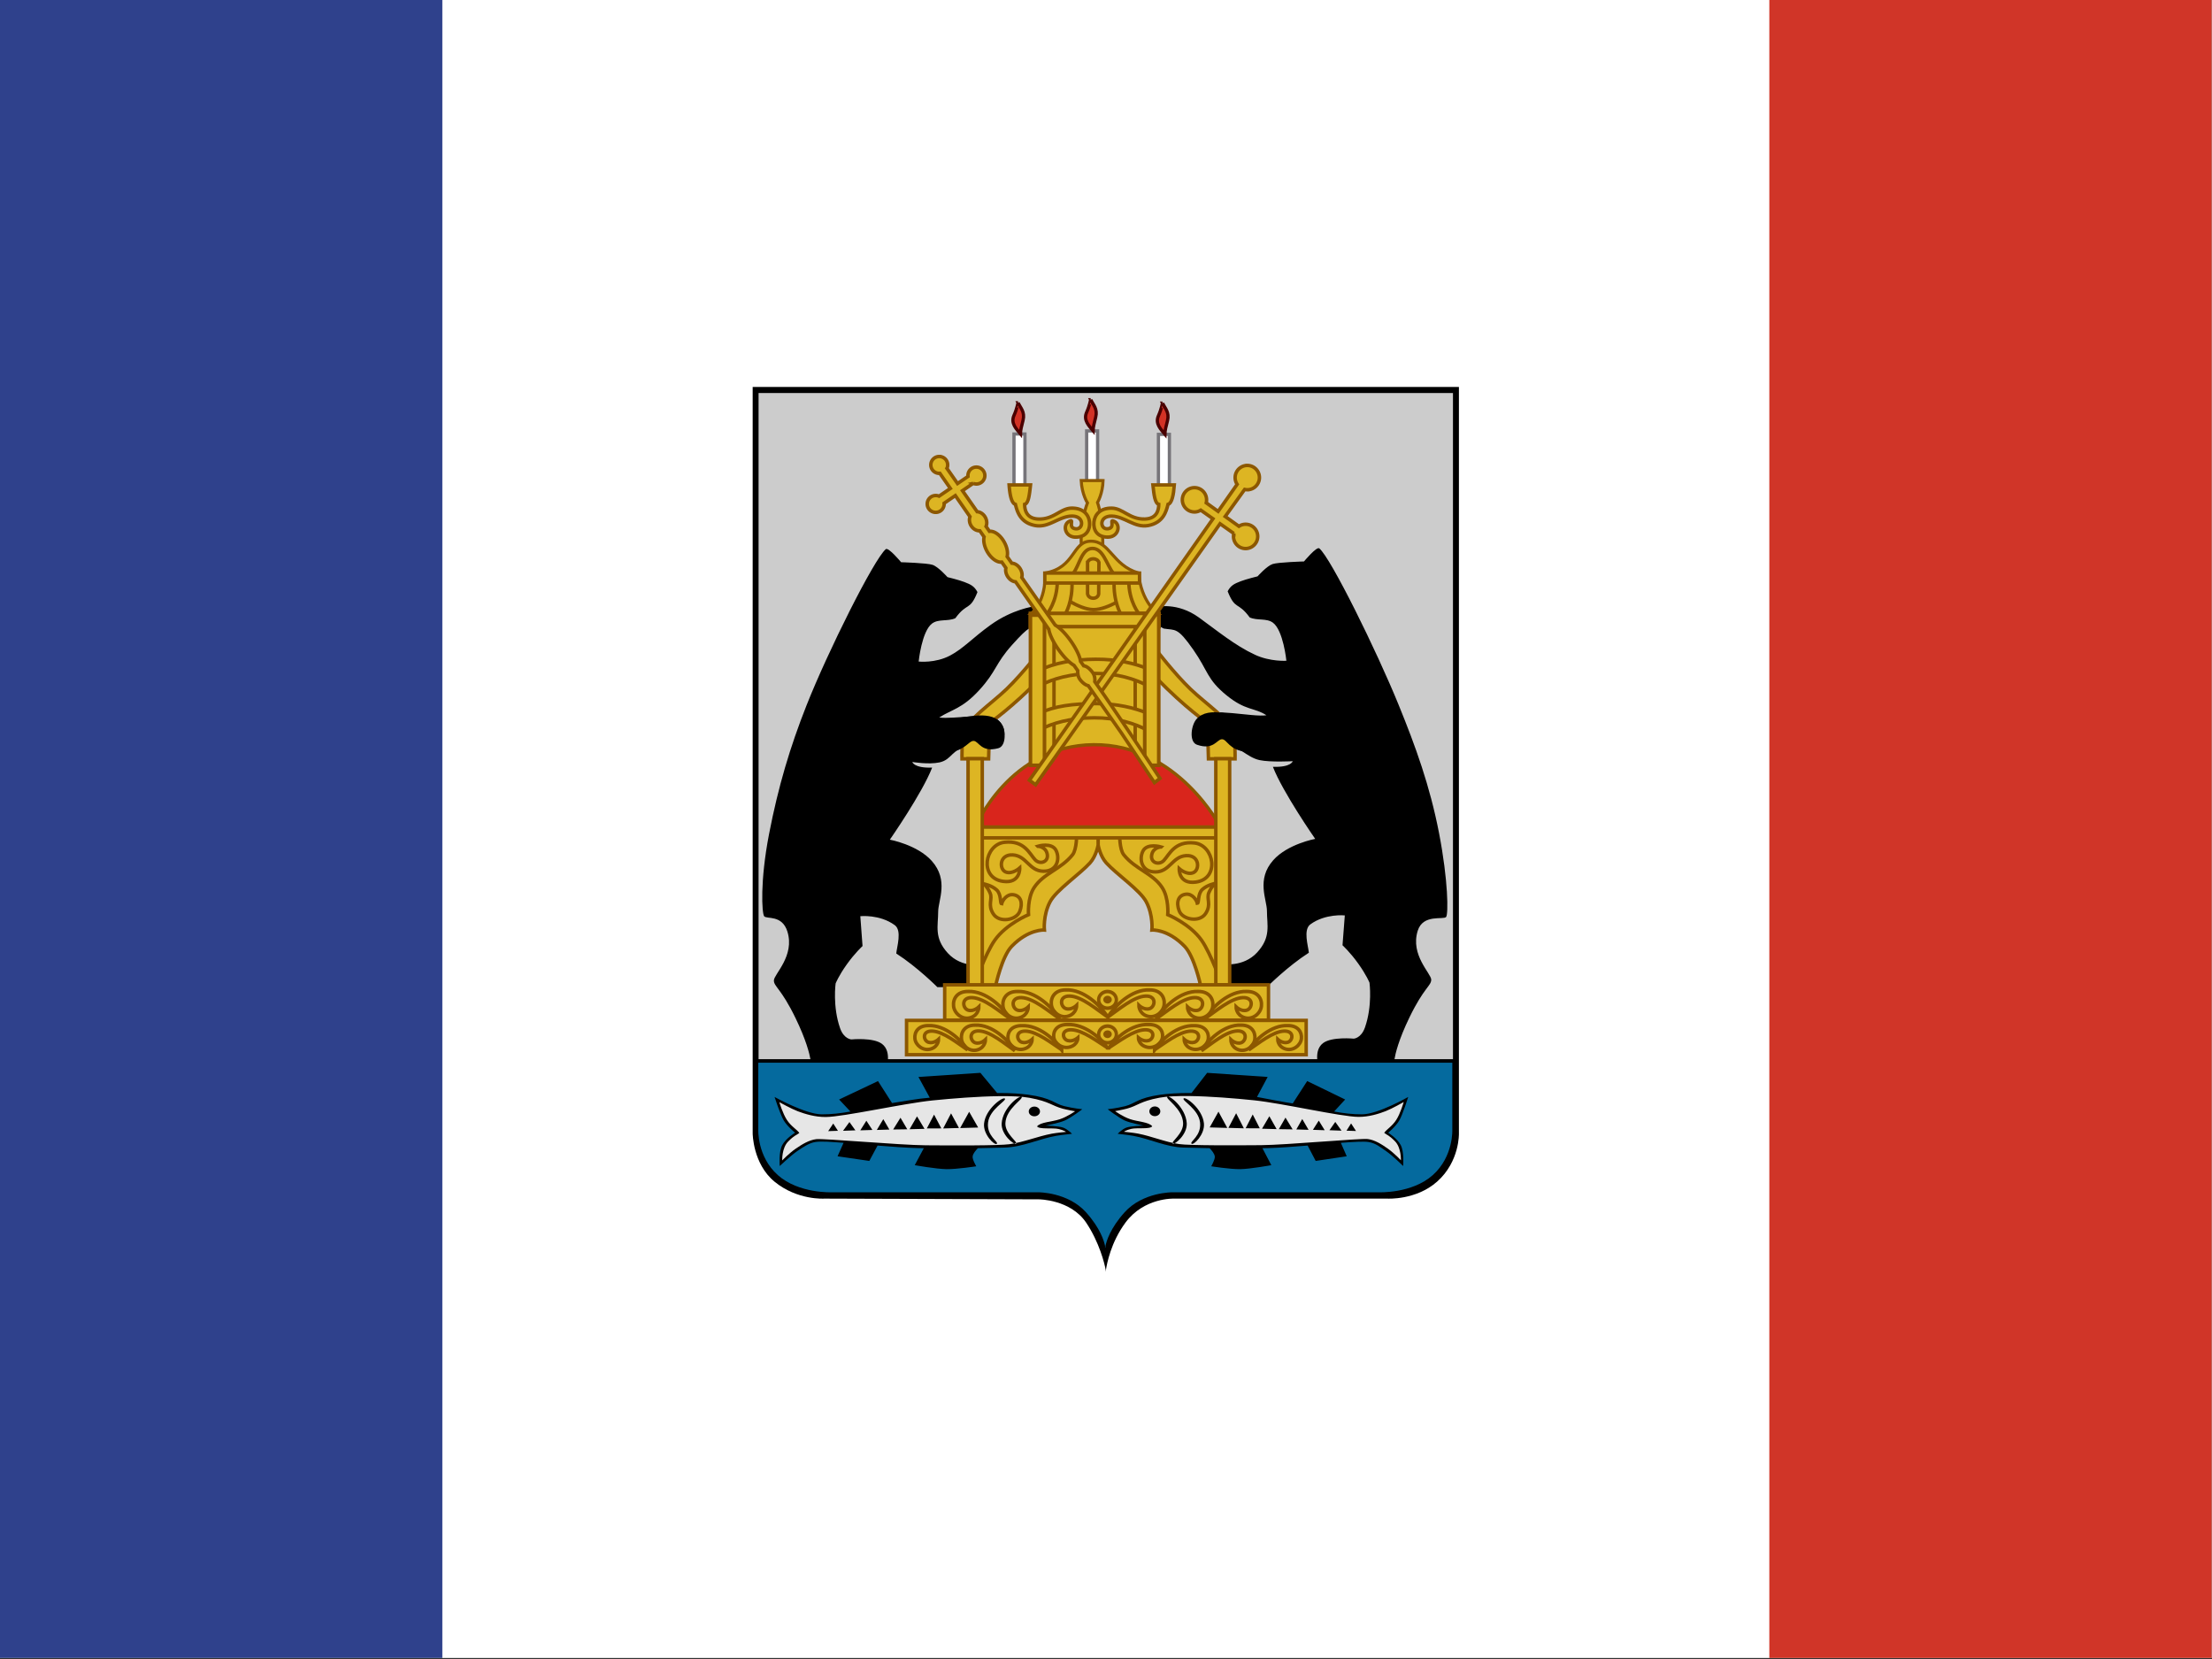 <svg id="flag-icons-ru-ngr" class="fi fi-ru-ngr" viewBox="0 0 640 480" xmlns="http://www.w3.org/2000/svg" width="640" height="480">
  <rect x="0" y="0" width="640" height="480" fill="#333333" stroke="none"/>
  <g style="stroke-width:1.989">
    <path fill="#fff" d="M0 0h1350v900H0z" style="stroke-width:1.989" transform="scale(.474 .533)"/>
    <path fill="#2f418c" d="M0 0h270v900H0z" style="stroke-width:1.989" transform="scale(.474 .533)"/>
    <path fill="#d03528" d="M1080 0h270v900h-270z" style="stroke-width:1.989" transform="scale(.474 .533)"/>
  </g>
  <g style="stroke-width:1.652">
    <g style="stroke-width:1.652">
      <path d="M129.56 192.28v356.97s.06 14.553 10.469 23.094c10.901 8.943 23.75 8.094 23.75 8.094l102.65.346s15.124.024 22.604 11.122c6.26 9.29 8.872 19.741 9.344 22.594v.781l.062-.406.063.406v-.78c.471-2.854 2.3-13.075 9.344-22.595 8.967-12.119 23.296-11.469 23.296-11.469h101.95s13.662.824 23.75-8.094c10.9-9.635 10.469-23.094 10.469-23.094V192.28H298.376z" style="stroke-width:1.652" transform="translate(139.387 -4.367)scale(.605)"/>
      <path fill="#ccc" d="M132.38 195.19v318.56h24.802c-.499-2.793-2.089-9.266-7.109-19.625-6.91-14.262-10.38-15.074-10.365-18.031s10.118-11.741 6.451-23.406c-2.57-8.175-9.99-5.768-11.117-7.312-1.054-1.446-2.044-16.565 2.349-39.281 4.393-22.717 10.041-41.602 17.881-61.439 10.276-26.002 32.413-70.194 37.954-74.812 1.268-1.056 7.328 6.25 7.328 6.25s12.32.349 15.03 1.25c2.762.92 7.14 5.875 7.14 5.875s5.476 1.334 8.08 2.344c3.068 1.19 4.746 1.957 6.263 4.813-3.732 9.292-4.81 4.64-10.585 12.5-3.592 1.617-8.004.24-11.086 2.5-4.983 3.655-6.45 18.219-6.45 18.219s7.888.91 15.03-2.875c6.44-3.413 10.635-8.343 19.353-14.625 10.343-7.454 20.415-8.808 20.415-8.808s2.56 5.14 4.45 8.62c-5.604.906-6.267.505-14.5 9.656-8.232 9.152-7.45 12.578-15.697 21.62s-13.265 9.312-19.214 13.166c6.733 1.03 24.05-2.787 28.373 1.47 3.747 3.69 3.04 7.022 1.987 10.145-.815 2.414-6.491 3.61-6.491 3.61s-3.674-.844-10.024-.755c-7.907.11-7.4 5.629-13.719 7.01-5.189 1.134-13.001-.203-13.001-.203s.712 2.985 9.488 2.687c-4.738 12.224-20.23 34.47-20.23 34.47s13.133 2.406 20.042 10.155c8.272 9.278 3.06 18.93 3.07 24.281.012 6.786-2.1 12.513 4.634 19.844s16.66 5.531 16.66 5.531l-.188 10.72h-21.482s-9.572-9.619-19.666-16.095c.275-3.148 2.824-10.972-.72-13.562-7.208-5.269-16.472-4.28-16.472-4.28l1.065 14.28s-3.582 3.254-7.516 8.75-5.355 9.125-5.355 9.125-1.524 10.955 2.13 21.406c1.817 5.198 5.386 5.375 5.386 5.375s10.448-1.045 14.656 2.125c2.583 1.946 2.96 5.139 2.85 7.313h205.3c-.172-2.166.043-5.62 2.786-7.688 4.208-3.17 14.687-2.125 14.687-2.125s3.538-.176 5.355-5.375c3.654-10.45 2.161-21.406 2.161-21.406s-1.452-3.629-5.386-9.125-7.516-8.75-7.516-8.75l1.096-14.28s-9.264-.989-16.472 4.28c-3.544 2.591-.995 10.414-.72 13.562-10.094 6.476-19.697 16.094-19.697 16.094h-21.451l-.188-10.719s9.895 1.8 16.628-5.53c6.734-7.332 4.654-13.059 4.666-19.845.01-5.352-5.234-15.003 3.038-24.28 6.909-7.75 20.042-10.157 20.042-10.157s-15.491-22.245-20.23-34.469c8.776.298 9.488-2.687 9.488-2.687s-10.72.603-15.908-.531c-6.32-1.382-10.006-7.39-17.912-7.5-6.35-.09-6.578-.003-6.578-.003s-3.479-.361-5.136-2.917c-1.495-2.304-1.13-8.6 1.455-10.68 5.221-4.203 24.765.695 31.5-.335-5.95-3.855-9.87-2.017-19.19-9.63s-8.683-11.524-15.72-21.622c-7.743-11.11-8.583-9.296-14.187-10.202-6.613-2.93-3.271-10.349-3.271-10.349s9.698-2.434 20.042 5.02c8.718 6.283 17.177 13.36 26.837 17.844 7.333 3.404 15.031 2.875 15.031 2.875s-1.467-14.564-6.451-18.219c-3.081-2.26-7.494-.882-11.086-2.5-5.775-7.859-6.821-3.207-10.553-12.5 1.517-2.855 3.196-3.623 6.263-4.812 2.604-1.01 8.048-2.344 8.048-2.344s4.41-4.957 7.171-5.875c2.71-.902 15.031-1.25 15.031-1.25s6.06-7.307 7.328-6.25c5.541 4.618 27.37 48.92 37.923 74.812 8.103 19.88 14.96 38.72 19.353 61.438 4.393 22.716 4.436 38.554 3.382 40-1.126 1.545-11.02-1.582-13.59 6.594-3.668 11.666 6.434 20.449 6.45 23.406s-3.486 3.77-10.397 18.03c-5.264 10.865-6.754 17.452-7.171 20h27.965v-318.56z" style="stroke-width:1.553" transform="translate(139.387 -4.367)scale(.605)"/>
      <path fill="#ddb523" stroke="#8c5700" stroke-width="1" d="M286.038 219.556h-7.704s-.098-6.89.592-7.726c.965-3.62 7.726-8.075 12.299-12.447s10.223-11.706 10.223-11.706l-.296 8.446c-8.4 8.667-14.817 13.039-14.817 13.039zm63.601 0h7.704s.098-6.89-.592-7.726c-.965-3.62-7.726-8.075-12.298-12.447-4.573-4.372-10.224-11.706-10.224-11.706l.296 8.446c8.4 8.667 14.817 13.039 14.817 13.039z"/>
      <g style="stroke-width:1.652">
        <path fill="#fff" stroke="#767479" d="M323.61 214.94h5.238v26.735h-5.238z" style="stroke-width:1.553" transform="translate(139.387 -4.367)scale(.605)"/>
        <path fill="#d23225" stroke="#4a0000" d="M325.55 200.03c-.082 0-.422 2.658-1.94 6.032-1.703 3.784 1.23 6.559 3.09 8.785.032-1.924.538-3.572 1.253-6.498.965-3.952-1.191-5.895-2.403-8.319z" style="stroke-width:1.553" transform="translate(139.387 -4.367)scale(.605)"/>
        <path fill="#fff" stroke="#767479" d="M254.53 214.77h5.238v26.735h-5.238z" style="stroke-width:1.553" transform="translate(139.387 -4.367)scale(.605)"/>
        <path fill="#d23225" stroke="#4a0000" d="M256.47 199.86c-.082 0-.422 2.658-1.94 6.032-1.703 3.785 1.23 6.559 3.09 8.785.032-1.924.538-3.572 1.253-6.498.965-3.952-1.191-5.895-2.403-8.319z" style="stroke-width:1.553" transform="translate(139.387 -4.367)scale(.605)"/>
        <path fill="#fff" stroke="#767479" d="M289.28 213.29h5.238v26.735h-5.238z" style="stroke-width:1.553" transform="translate(139.387 -4.367)scale(.605)"/>
      </g>
      <g fill="#ddb523" style="stroke-width:1.553">
        <path stroke="#8c5700" d="M286.67 237.05c.346 6.663 3.004 10.658 3.004 10.658s-3.745 9.27-2.903 20.601h10.267c.045-13.935-2.557-20.774-2.557-20.774s2.484-4.286 2.657-10.485z" style="stroke-width:1.46" transform="translate(139.387 -4.367)scale(.605)"/>
        <path stroke="#8c5700" d="M262.92 300.49s7.002-5.464 6.448-19.217c14.604-2.514 12.872-15.137 21.852-15.235 9.274-.101 10.175 11.471 22.927 15.235 1.077 13.702 8.956 19.217 8.956 19.217z" style="stroke-width:1.46" transform="translate(139.387 -4.367)scale(.605)"/>
        <path d="M273.75 302.94h39.649v70.275H273.75z" style="stroke-width:1.652" transform="translate(139.387 -4.367)scale(.605)"/>
        <g stroke="#8c5700" style="stroke-width:1.46">
          <path d="M-373.09 267.55h66.531v6.114h-66.531zm-.01 44.94h66.547v6.114H-373.1z" style="stroke-width:1.652" transform="rotate(-90 67.51 -71.877)scale(.605)"/>
          <path d="M293.88 322.49c-10.865.017-20.164 1.84-27.346 5.308l.409 7.255c6.111-3.208 14.58-5.747 26.219-5.782 10.657-.031 19.177 2.59 25.875 6.156v-8.187c-6.805-2.822-15.115-4.765-25.156-4.75zm-.23 21.22c-10.865.017-19.818 1.147-27 4.615l.063 7.948c6.11-3.208 14.58-5.747 26.218-5.782 10.657-.031 19.177 2.59 25.875 6.156v-8.187c-6.805-2.822-15.115-4.765-25.156-4.75z" style="stroke-width:1.652" transform="translate(139.387 -4.367)scale(.605)"/>
        </g>
      </g>
      <path fill="#d9251c" stroke="#8c5700" d="M236.02 402.77H353.3s-20.427-39.778-60.719-39.418-56.556 39.418-56.556 39.418z" style="stroke-width:1.553" transform="translate(139.387 -4.367)scale(.605)"/>
      <g fill="#ddb523" style="stroke-width:1.553">
        <path d="M235.92 405.03v71.844l58.781-67.562 58.812 67.562V405.03l-58.812.313z" style="stroke-width:1.652" transform="translate(139.387 -4.367)scale(.605)"/>
        <g stroke="#8c5700" style="stroke-width:1.46">
          <g style="stroke-width:1.652">
            <g style="stroke-width:1.652">
              <path d="M240.15 429.93s1.598 1.297 2.943 4.328-1.333 5.59 1.558 10.041 11.013 2.993 12.638-1.212.439-7.415-2.943-7.963c-3.382-.55-5.412 2.926-5.713 4.328-.882-.063-.044-4.503-2.424-6.666-2.38-2.162-6.059-2.856-6.059-2.856z" style="stroke-width:1.652" transform="translate(139.387 -4.367)scale(.605)"/>
              <path d="M245.81 478.43h-10.283s5.26-15.117 9.793-21.545c5.533-7.846 16.16-12.242 16.16-12.242s-.632-7.928 2.693-12.976c4.534-6.886 12.836-8.72 18.362-15.669 2.122-2.668 1.958-10.038 1.958-10.038h10.283v5.386s-.872 5.218-3.917 8.57c-4.903 5.394-16.173 13.033-19.097 18.607-3.386 6.454-2.693 13.466-2.693 13.466s-7.539-.612-15.67 7.834c-4.645 4.826-7.59 18.607-7.59 18.607zm97.94 0h10.283s-5.26-15.117-9.793-21.545c-5.533-7.846-16.16-12.242-16.16-12.242s.632-7.928-2.692-12.976c-4.535-6.886-12.836-8.72-18.362-15.669-2.123-2.668-1.96-10.038-1.96-10.038h-10.282v5.386s.872 5.218 3.917 8.57c4.903 5.394 16.173 13.033 19.097 18.607 3.386 6.454 2.693 13.466 2.693 13.466s7.539-.612 15.67 7.834c4.645 4.826 7.59 18.607 7.59 18.607z" style="stroke-width:1.652" transform="translate(139.387 -4.367)scale(.605)"/>
            </g>
            <path d="M237.42 402.75h115.4v5.161h-115.4z" style="stroke-width:1.652" transform="translate(139.387 -4.367)scale(.605)"/>
            <path stroke-width="1.008" d="M280.09 219.526h4.111v65.5h-4.112z"/>
            <g style="stroke-width:1.652">
              <path d="M350.7 429.7s-1.598 1.297-2.943 4.328 1.333 5.59-1.558 10.041-11.013 2.993-12.638-1.212-.439-7.415 2.943-7.964c3.382-.548 5.412 2.927 5.713 4.329.883-.063.044-4.503 2.424-6.666 2.38-2.162 6.059-2.856 6.059-2.856zm.35-59.63h6.621v108.11h-6.621zm-85.11 41.85s3.79.046 4.501 3.809c.712 3.762-3.507 5.117-5.816 2.646-2.643-2.829-5.135-9.394-14.613-8.36s-12.317 17.09-.692 18.698c8.342 1.153 7.964-6.406 7.964-6.406s-3.58 3.235-6.752 1.904c-3.173-1.33-3.069-8.528 3.462-8.136s7.769 7.666 14.542 7.79c6.774.124 8.102-6.151 6.06-10.04-2.043-3.89-8.657-1.905-8.657-1.905z" style="stroke-width:1.652" transform="translate(139.387 -4.367)scale(.605)"/>
              <path d="M324.89 412.26s-3.79.046-4.501 3.809c-.712 3.762 3.507 5.117 5.816 2.646 2.643-2.829 5.135-9.394 14.613-8.36s12.317 17.09.692 18.698c-8.342 1.153-7.964-6.406-7.964-6.406s3.58 3.235 6.752 1.904c3.173-1.33 3.069-8.528-3.462-8.136-6.531.391-7.769 7.666-14.542 7.79-6.774.124-8.102-6.151-6.06-10.04 2.043-3.89 8.657-1.905 8.657-1.905zm-103.5 65.94h154.85v16.869H221.39z" style="stroke-width:1.652" transform="translate(139.387 -4.367)scale(.605)"/>
            </g>
          </g>
          <path stroke-width="1.82" d="M304.08 485.28a4.774 4.285 0 1 1-9.548 0 4.774 4.285 0 1 1 9.548 0z" transform="matrix(.536 0 0 .563 160.012 16.079)"/>
        </g>
      </g>
      <path fill="#8c5700" d="M301.14 485.28a2.02 1.836 0 1 1-4.04 0 2.02 1.836 0 1 1 4.04 0" style="stroke-width:1.553" transform="translate(139.48 -4.367)scale(.605)"/>
      <g fill="#ddb523" stroke="#8c5700" style="stroke-width:1.553">
        <g style="stroke-width:1.652">
          <g style="stroke-width:1.652">
            <path d="M299.43 493.61c3.184-5.305 11.465-13.388 19.954-12.976 5.216-.064 7.338 3.466 6.978 6.978s-4.23 6.828-8.202 5.509c-3.973-1.32-3.918-5.142-3.918-5.142s2.463 2.434 5.142 1.591c2.679-.842 3.496-6.157-1.836-5.998-5.743.171-13.098 6.554-18.118 10.038zm46.5.74c3.184-5.305 11.465-13.388 19.954-12.976 5.216-.064 7.338 3.466 6.978 6.978s-4.23 6.828-8.202 5.509c-3.973-1.32-3.918-5.142-3.918-5.142s2.463 2.434 5.142 1.591c2.679-.842 3.496-6.157-1.836-5.998-5.743.171-13.098 6.554-18.118 10.038zm-46.6-.74c-3.184-5.305-11.465-13.388-19.954-12.976-5.216-.064-7.338 3.466-6.978 6.978s4.23 6.828 8.202 5.509c3.973-1.32 3.917-5.142 3.917-5.142s-2.462 2.434-5.141 1.591c-2.679-.842-3.496-6.157 1.836-5.998 5.743.171 13.098 6.554 18.118 10.038z" style="stroke-width:1.652" transform="translate(139.387 -4.367)scale(.605)"/>
            <path d="M322.68 494.35c3.184-5.305 11.465-13.388 19.954-12.976 5.216-.064 7.338 3.466 6.978 6.978s-4.23 6.828-8.202 5.509c-3.973-1.32-3.918-5.142-3.918-5.142s2.463 2.434 5.142 1.591c2.679-.842 3.496-6.157-1.836-5.998-5.743.171-13.098 6.554-18.118 10.038zm-46.49 0c-3.184-5.305-11.465-13.388-19.954-12.976-5.216-.064-7.338 3.466-6.978 6.978s4.23 6.828 8.202 5.509c3.973-1.32 3.918-5.142 3.918-5.142s-2.463 2.434-5.142 1.591c-2.679-.842-3.496-6.157 1.836-5.998 5.743.171 13.098 6.554 18.118 10.038z" style="stroke-width:1.652" transform="translate(139.387 -4.367)scale(.605)"/>
            <path d="M252.56 494.35c-3.184-5.305-11.465-13.388-19.954-12.976-5.216-.064-7.338 3.466-6.978 6.978s4.23 6.828 8.202 5.509c3.973-1.32 3.917-5.142 3.917-5.142s-2.462 2.434-5.141 1.591c-2.679-.842-3.496-6.157 1.836-5.998 5.743.171 13.098 6.554 18.118 10.038z" style="stroke-width:1.652" transform="translate(139.387 -4.367)scale(.605)"/>
          </g>
          <path d="M203.15 495.21h191.12v16.398H203.15z" style="stroke-width:1.652" transform="translate(139.387 -4.367)scale(.605)"/>
        </g>
        <path stroke-width="1.82" d="M304.08 485.28a4.774 4.285 0 1 1-9.548 0 4.774 4.285 0 1 1 9.548 0z" transform="matrix(.536 0 0 .563 160.012 26.08)"/>
      </g>
      <path fill="#8c5700" d="M301.14 485.28a2.02 1.836 0 1 1-4.04 0 2.02 1.836 0 1 1 4.04 0" style="stroke-width:1.553" transform="translate(139.48 5.634)scale(.605)"/>
      <g fill="#ddb523" stroke="#8c5700" style="stroke-width:1.553">
        <g style="stroke-width:1.652">
          <path d="M299.23 508.31c-3.036-4.555-10.934-11.496-19.031-11.142-4.974-.055-6.998 2.976-6.655 5.992.344 3.015 4.034 5.863 7.823 4.73 3.788-1.133 3.736-4.415 3.736-4.415s-2.35 2.09-4.904 1.366c-2.555-.723-3.334-5.287 1.751-5.15 5.477.147 12.492 5.627 17.28 8.62z" style="stroke-width:1.652" transform="translate(139.387 -4.367)scale(.605)"/>
          <path d="M277.35 509.26c-3.037-4.717-10.939-11.905-19.038-11.539-4.976-.057-7 3.082-6.657 6.205.343 3.122 4.035 6.071 7.825 4.898s3.737-4.572 3.737-4.572-2.35 2.164-4.905 1.415-3.335-5.475 1.752-5.334c5.479.153 12.497 5.828 17.286 8.926z" style="stroke-width:1.652" transform="translate(139.387 -4.367)scale(.605)"/>
          <path d="M254.94 509.71c-3.02-5.003-10.873-12.627-18.923-12.238-4.946-.06-6.959 3.269-6.617 6.58.341 3.313 4.01 6.44 7.778 5.196s3.715-4.849 3.715-4.849-2.336 2.295-4.876 1.501-3.315-5.807 1.741-5.657c5.446.161 12.422 6.181 17.182 9.467z" style="stroke-width:1.652" transform="translate(139.387 -4.367)scale(.605)"/>
          <path d="M232.29 509.29c-2.973-4.741-10.705-11.966-18.632-11.598-4.87-.058-6.851 3.098-6.515 6.236s3.949 6.103 7.658 4.924c3.71-1.18 3.658-4.595 3.658-4.595s-2.3 2.175-4.8 1.422c-2.502-.753-3.265-5.503 1.714-5.361 5.362.153 12.23 5.857 16.917 8.972zm67.6-.98c3.036-4.555 10.934-11.496 19.031-11.142 4.974-.055 6.998 2.976 6.655 5.992-.344 3.015-4.034 5.863-7.823 4.73-3.788-1.133-3.736-4.415-3.736-4.415s2.35 2.09 4.904 1.366c2.555-.723 3.334-5.287-1.751-5.15-5.477.147-12.492 5.627-17.28 8.62z" style="stroke-width:1.652" transform="translate(139.387 -4.367)scale(.605)"/>
          <path d="M321.77 509.26c3.037-4.717 10.939-11.905 19.038-11.539 4.976-.057 7 3.082 6.657 6.205-.343 3.122-4.035 6.071-7.825 4.898s-3.737-4.572-3.737-4.572 2.35 2.164 4.905 1.415 3.335-5.475-1.752-5.334c-5.479.153-12.497 5.828-17.286 8.926z" style="stroke-width:1.652" transform="translate(139.387 -4.367)scale(.605)"/>
          <path d="M344.19 509.71c3.02-5.003 10.873-12.627 18.923-12.238 4.946-.06 6.959 3.269 6.617 6.58-.341 3.313-4.01 6.44-7.778 5.196s-3.715-4.849-3.715-4.849 2.336 2.295 4.876 1.501 3.315-5.807-1.741-5.657c-5.446.161-12.422 6.181-17.182 9.467z" style="stroke-width:1.652" transform="translate(139.387 -4.367)scale(.605)"/>
          <path d="M366.83 509.29c2.973-4.741 10.705-11.966 18.632-11.598 4.87-.058 6.852 3.098 6.515 6.236-.336 3.139-3.949 6.103-7.658 4.924-3.71-1.18-3.658-4.595-3.658-4.595s2.3 2.175 4.8 1.422c2.502-.753 3.265-5.503-1.714-5.361-5.362.153-12.23 5.857-16.917 8.972z" style="stroke-width:1.652" transform="translate(139.387 -4.367)scale(.605)"/>
        </g>
        <path d="M320.96 239.13c.52 4.753.947 8.792 2.81 9.28-.011 2.272-.596 6.817-6.594 7.022-7.398.252-10.516-5.153-15.928-5.202s-8.088 2.997-8.478 6.608 1.367 7.343 6.75 7.25 6.337-6.707 2.26-7.791c-1.36-.361 1.195 3.406-2.416 3.803-3.782.416-4.304-6.194 1.897-6.06s10.907 5.716 17.47 4.504c7.132-1.316 8.621-6.692 9.463-10.134 1.865-.488 2.668-4.527 3.014-9.28z" style="stroke-width:1.652" transform="translate(139.387 -4.367)scale(.605)"/>
      </g>
      <path fill="#d23225" stroke="#4a0000" d="M291.21 198.38c-.082 0-.422 2.658-1.94 6.032-1.703 3.784 1.23 6.559 3.09 8.785.031-1.924.538-3.572 1.253-6.498.965-3.952-1.191-5.895-2.403-8.319z" style="stroke-width:1.553" transform="translate(139.387 -4.367)scale(.605)"/>
      <g fill="#ddb523" stroke="#8c5700" style="stroke-width:1.553">
        <g style="stroke-width:1.652">
          <path d="M275.81 291.31s9.59 7.344 16.658 7.444c7.067.1 17.016-7.098 17.016-7.098s-4.877-7.022-7.523-10.387c-3.182-4.047-4.773-11.912-10.03-11.772-5.038.134-6.033 7.805-8.957 11.772-2.44 3.312-7.164 10.041-7.164 10.041z" style="stroke-width:1.652" transform="translate(139.387 -4.367)scale(.605)"/>
          <path d="M270.26 300.91s5.018-5.832 5.015-16.1c3.136-.095 4.318-.215 6.986 0 .495 10.211-3.224 16.1-3.224 16.1zm44.17 0s-5.018-5.832-5.015-16.1c-3.136-.095-4.318-.215-6.986 0-.495 10.211 3.224 16.1 3.224 16.1zm-24.71-24.72v15.026c.507 2.816 4.994 2.754 5.31 0l.127-15.026c-.76-2.265-4.614-2.387-5.437 0z" style="stroke-width:1.652" transform="translate(139.387 -4.367)scale(.605)"/>
        </g>
        <path stroke-width=".997" d="M302.294 165.809H329.7v2.88h-27.406z"/>
        <path stroke-width="1.054" d="M298.124 177.465h37.217v3.838h-37.217z"/>
        <path stroke-width="1.039" d="M298.142 221.426v-43.45h4.06v43.45z"/>
        <path stroke-width="1.041" d="M331.204 221.426v-43.63h4.06v43.63z"/>
        <g style="stroke-width:1.652">
          <path d="M366.1 229.81a5.819 5.819 0 0 0-4.844 9.031l-9.094 12.938-5.687-4.094c.119-.462.156-.938.156-1.437 0-3.205-2.576-5.812-5.781-5.812a5.82 5.82 0 0 0-5.812 5.812 5.82 5.82 0 0 0 5.812 5.813c1.11 0 2.119-.335 3-.876l5.844 4.125-87.781 125.03 2.948 2.173 88.208-124.83 6.594 4.656a5.7 5.7 0 0 0-.157 1.406c0 3.205 2.576 5.812 5.782 5.812a5.82 5.82 0 0 0 5.812-5.812 5.82 5.82 0 0 0-5.812-5.813 5.7 5.7 0 0 0-3.188.97l-6.562-4.688 9.312-12.938c.407.09.816.156 1.25.156a5.82 5.82 0 0 0 5.813-5.813 5.82 5.82 0 0 0-5.813-5.812z" style="stroke-width:1.652" transform="translate(139.387 -4.367)scale(.605)"/>
          <path d="M218.79 225.53a4.027 4.027 0 0 0-4.031 4.031 4.027 4.027 0 0 0 4.031 4.031c.096 0 .187-.024.281-.03l5.031 7.25-5.406 3.687a4 4 0 0 0-1.594-.313c-2.229 0-4.062 1.802-4.062 4.031 0 2.23 1.833 4.032 4.062 4.032a4.027 4.027 0 0 0 4.032-4.032c0-.107-.023-.207-.032-.312l5.375-3.688 7 10.094c-.403 1.14-.355 2.533.282 3.844.916 1.886 2.735 2.997 4.437 2.906l2.031 2.907c-.42 1.89.063 4.51 1.47 7 1.883 3.336 4.79 5.358 7 5.062l1.968 2.813v.03c-.284 1.212-.02 2.71.844 4.063.97 1.52 2.43 2.427 3.781 2.532l15.875 22.688c.358 2.34 2.006 5.948 4.594 9.625 2.566 3.646 5.373 6.449 7.469 7.625l1.78 2.53c-.054 1.05.09 2.809.97 4.063 1.087 1.552 2.592 2.791 4.093 3.156l16.125 23.031c.013.02.019.044.031.063 5.184 7.76 15.47 23.25 15.47 23.25l2.648-2.026s-20.619-31.374-31.18-46.255c.18-1.52-.094-3.176-1.156-4.563-1.009-1.317-2.432-2.787-4.156-3.03l-1.5-2.126v-.031c-.324-2.332-2.03-5.987-4.657-9.719-2.555-3.63-5.37-6.409-7.468-7.594l-15.97-22.78c.352-1.242.092-2.835-.812-4.25-1.018-1.595-2.561-2.536-3.969-2.563l-2.219-3.156c.45-1.892-.014-4.511-1.437-7.032-1.895-3.355-4.817-5.384-7.031-5.062l-1.625-2.344c.51-1.181.464-2.688-.219-4.094-.846-1.742-2.45-2.852-4.031-2.937l-7.031-10.062 5.125-3.5a4 4 0 0 0 1.53.312c2.23 0 4.063-1.801 4.063-4.03s-1.833-4.063-4.062-4.063-4.031 1.833-4.031 4.062c0 .139.017.271.03.406l-5 3.407-5.062-7.25a4 4 0 0 0 .344-1.657 4.027 4.027 0 0 0-4.031-4.03zm43.65 13.6c-.52 4.753-.946 8.792-2.81 9.28.011 2.272.596 6.817 6.594 7.022 7.398.252 10.516-5.153 15.928-5.202s8.088 2.997 8.478 6.608-1.367 7.343-6.75 7.25-6.337-6.707-2.26-7.791c1.36-.361-1.195 3.406 2.416 3.803 3.782.416 4.304-6.194-1.897-6.06s-10.907 5.716-17.47 4.504c-7.132-1.316-8.621-6.692-9.463-10.134-1.865-.488-2.668-4.527-3.014-9.28z" style="stroke-width:1.652" transform="translate(139.387 -4.367)scale(.605)"/>
        </g>
      </g>
      <path fill="#056a9e" d="M132.25 515.44v31.844s-.689 12.968 9.344 21.906c10.032 8.939 25.906 8.219 25.906 8.219h98.688s14.077-.105 22.78 9.562c6.88 7.641 8.662 13.84 9.126 16.125v1s.045-.202.093-.5c.05.298.094.5.094.5v-1c.464-2.285 2.277-8.484 9.156-16.125 8.704-9.667 22.781-9.562 22.781-9.562h98.688s15.874.72 25.906-8.219 9.344-21.906 9.344-21.906V515.44H298.09zm106.22 4.844 8.002 9.651c6.461-.087 11.717.38 14.716.786 11.577 1.565 12.524 4.313 17.438 5.5 4.384 1.06 8.563 1.47 8.563 1.47s-5.334 4.059-8.313 5.374c-2.978 1.315-9.312 2.438-9.312 2.438s6.426.185 8.562 1c2.137.814 4.157 2.937 4.157 2.937s-5.083.522-7.594.969c-8.323 1.48-16.11 5.406-24.72 5.625-3.604.092-8.046.202-12.718.281-.969 1.051-2.316 2.494-2.5 3.969s1.75 4.687 1.75 4.687-9.283 1.442-14.22 1.375c-4.935-.067-15.218-1.906-15.218-1.906l4.344-8.125c-.852-.017-1.732-.009-2.563-.031-5.727-.154-12.677-.656-19.562-1.219l-3.937 7.344-15.188-2.219 2.875-6.437c-6.135-.456-10.426-.82-13.406-.407-2.98.415-6.002 2.49-8.813 4.407s-8.312 7.093-8.312 7.093-.571-6.737 1.218-10.03c1.79-3.294 6.125-5.876 6.125-5.876s-3.712-3.038-5.406-5.875c-1.693-2.836-4.406-11.25-4.406-11.25s14.708 8.246 22.531 8.313c4.506.038 9.108-.505 13.75-1.344l-5.406-5.75 18.594-8.812 6.721 10.517c6.475-.995 12.105-2.11 18.03-2.58l-5.407-9.906zm108.44 0 28.938 1.969-5.108 9.56c4.03.756 13.694 2.652 17.103 3.098l6.911-10.69 18.156 8.813-5.281 5.75c4.534.838 9.036 1.382 13.438 1.344 7.641-.067 22-8.313 22-8.313s-2.627 8.414-4.281 11.25-5.282 5.875-5.282 5.875 4.22 2.581 5.97 5.875c1.748 3.294 1.187 10.031 1.187 10.031s-5.155-5.08-8.125-7.094c-2.675-1.813-5.016-3.897-8.594-4.406-2.244-.32-7.102-.05-13.094.406l2.812 6.438-14.844 2.219-3.843-7.344c-6.726.563-13.531 1.065-19.125 1.219-.812.022-1.668.014-2.5.03l4.25 8.126s-10.054 1.84-14.875 1.906c-4.822.067-13.875-1.375-13.875-1.375s1.899-3.213 1.718-4.687c-.18-1.475-1.522-2.918-2.468-3.97-4.564-.078-8.885-.189-12.406-.28-8.41-.22-16.026-4.144-24.156-5.626-2.454-.446-7.407-.968-7.407-.968s1.976-2.123 4.063-2.938c2.087-.814 8.344-1 8.344-1s-6.185-1.122-9.094-2.437c-2.91-1.315-8.094-5.375-8.094-5.375s4.062-.41 8.344-1.47c4.8-1.186 5.754-3.934 17.062-5.5 2.93-.405 8.377-.872 14.688-.785z" style="stroke-width:1.553" transform="translate(139.387 -4.367)scale(.605)"/>
      <path fill="#e6e6e6" d="M247.25 531.44c-10.019.127-22.054 1.074-31.531 2.031-14.16 1.43-42.561 7.883-51.25 7.938-5.122.032-9.962-1.472-13.344-2.75-3.066-1.16-8.812-4.344-8.812-4.344s1.59 5.396 3.625 8.5 4.763 4.55 5.937 6.219c-1.567 1.238-2.13.908-5.281 4.03s-2.906 9.095-2.906 9.095 3.245-3.376 6.406-5.563 6.455-4.18 9.875-4.594c3.42-.413 39.892 2.836 52.28 2.938 12.39.102 34.968.196 40.157-.531 6.87-.964 13.413-3.75 20.25-5.032 2.23-.417 6.75-.843 6.75-.843s-.87-.784-3.625-1.406c-2.755-.623-9.202.29-10.22-1.22 1.545-2.065 7.192-2.177 10.907-3.437s7.281-3.812 7.281-3.812-3.94-.703-5.875-1.22c-5.342-1.425-6.282-3.43-15.781-5.187-3.562-.658-8.832-.888-14.844-.812zm10.918.365c1.046.947-7.406 5.506-7.742 12.51-.247 5.151 6.16 9.136 5.112 9.827-1.047.69-7.241-4.378-6.892-9.726.478-7.325 8.476-13.557 9.522-12.61zm-7.98.791c.944 1.02-7.295 5.008-8.063 11.47-.763 6.419 5.2 9.208 4.187 10.155s-6.594-4.447-6.094-9.656c.678-7.046 9.025-12.989 9.97-11.969m14.093 3.813c1.482 0 2.688 1.053 2.688 2.344s-1.206 2.312-2.688 2.312-2.687-1.022-2.687-2.312c0-1.291 1.205-2.344 2.687-2.344m-31.188 2.5 4.313 7.531-8.625.25zm-8.656.75 3.781 7-7.562.219zm-8.125.594 3.469 6.593-6.938.032zm-8.156.843 3.594 5.97-7.157.187zm-7.906.657 3.25 5.53-6.75.094zm-8.22.687 2.907 4.969-6 .187zm-8.093.75 2.875 4.406-5.781.188zm-8.094.625 2.844 3.969-5.906.219zm-7.75.719 2.25 3.469-4.656.156zM338.51 531.38c9.777.127 21.52 1.074 30.767 2.031 13.817 1.43 41.53 7.883 50.008 7.938 4.998.032 9.72-1.472 13.02-2.75 2.992-1.16 8.599-4.344 8.599-4.344s-1.551 5.396-3.537 8.5-4.648 4.55-5.794 6.219c1.529 1.238 2.079.908 5.153 4.03 3.075 3.123 2.836 9.095 2.836 9.095s-3.166-3.376-6.25-5.563-6.3-4.18-9.636-4.594c-3.338-.413-38.925 2.836-51.014 2.938s-34.12.196-39.183-.531c-6.704-.964-13.088-3.75-19.76-5.032-2.176-.417-6.586-.843-6.586-.843s.85-.784 3.537-1.407c2.688-.622 8.98.29 9.971-1.218-1.506-2.066-7.016-2.178-10.642-3.438s-7.104-3.812-7.104-3.812 3.844-.703 5.732-1.22c5.213-1.425 6.13-3.43 15.4-5.187 3.475-.658 8.617-.888 14.483-.812m-10.654.365c-1.02.947 7.227 5.506 7.554 12.51.241 5.151-6.01 9.136-4.988 9.827 1.022.69 7.066-4.378 6.725-9.726-.466-7.325-8.27-13.557-9.291-12.61zm7.787.791c-.921 1.02 7.118 5.008 7.868 11.47.744 6.419-5.074 9.208-4.087 10.155.988.948 6.435-4.447 5.947-9.656-.661-7.046-8.806-12.989-9.728-11.969m-13.752 3.813c-1.446 0-2.622 1.053-2.622 2.344s1.176 2.312 2.622 2.312 2.623-1.022 2.623-2.312c0-1.291-1.177-2.344-2.623-2.344m30.432 2.5-4.208 7.53 8.416.25zm8.447.75-3.69 7 7.38.218zm7.928.593-3.385 6.594 6.77.032zm7.959.844-3.507 5.97 6.983.187zm7.714.657-3.171 5.53 6.586.094zm8.02.687-2.836 4.969 5.855.187zm7.897.75-2.805 4.406 5.641.188zm7.898.625-2.775 3.969 5.763.219zm7.562.719-2.195 3.469 4.543.156z" style="stroke-width:1.553" transform="translate(139.387 -4.367)scale(.605)"/>
    </g>
    <path d="M604.37 404.19c-2.485-.156-4.041 4.857-12.119 5.142 0 0-.87-9.965-.866-15.662 7.348.193 20.177-4.828 25.795 1.705 2.684 3.121 2.903 11.247-1.038 12.304-8.257 2.214-9.288-3.333-11.772-3.489m118.74-.8c2.49.025 3.33 5.31 11.713 6.01 0 0 1.138-10.776 1.547-16.46-7.342-.341-19.5-5.77-25.396.727-2.703 2.98-3.713 11.006.141 12.347 8.074 2.808 9.506-2.65 11.995-2.624" style="stroke-width:1.652" transform="translate(-83.913 -30.167)scale(.605)"/>
  </g>
</svg>
